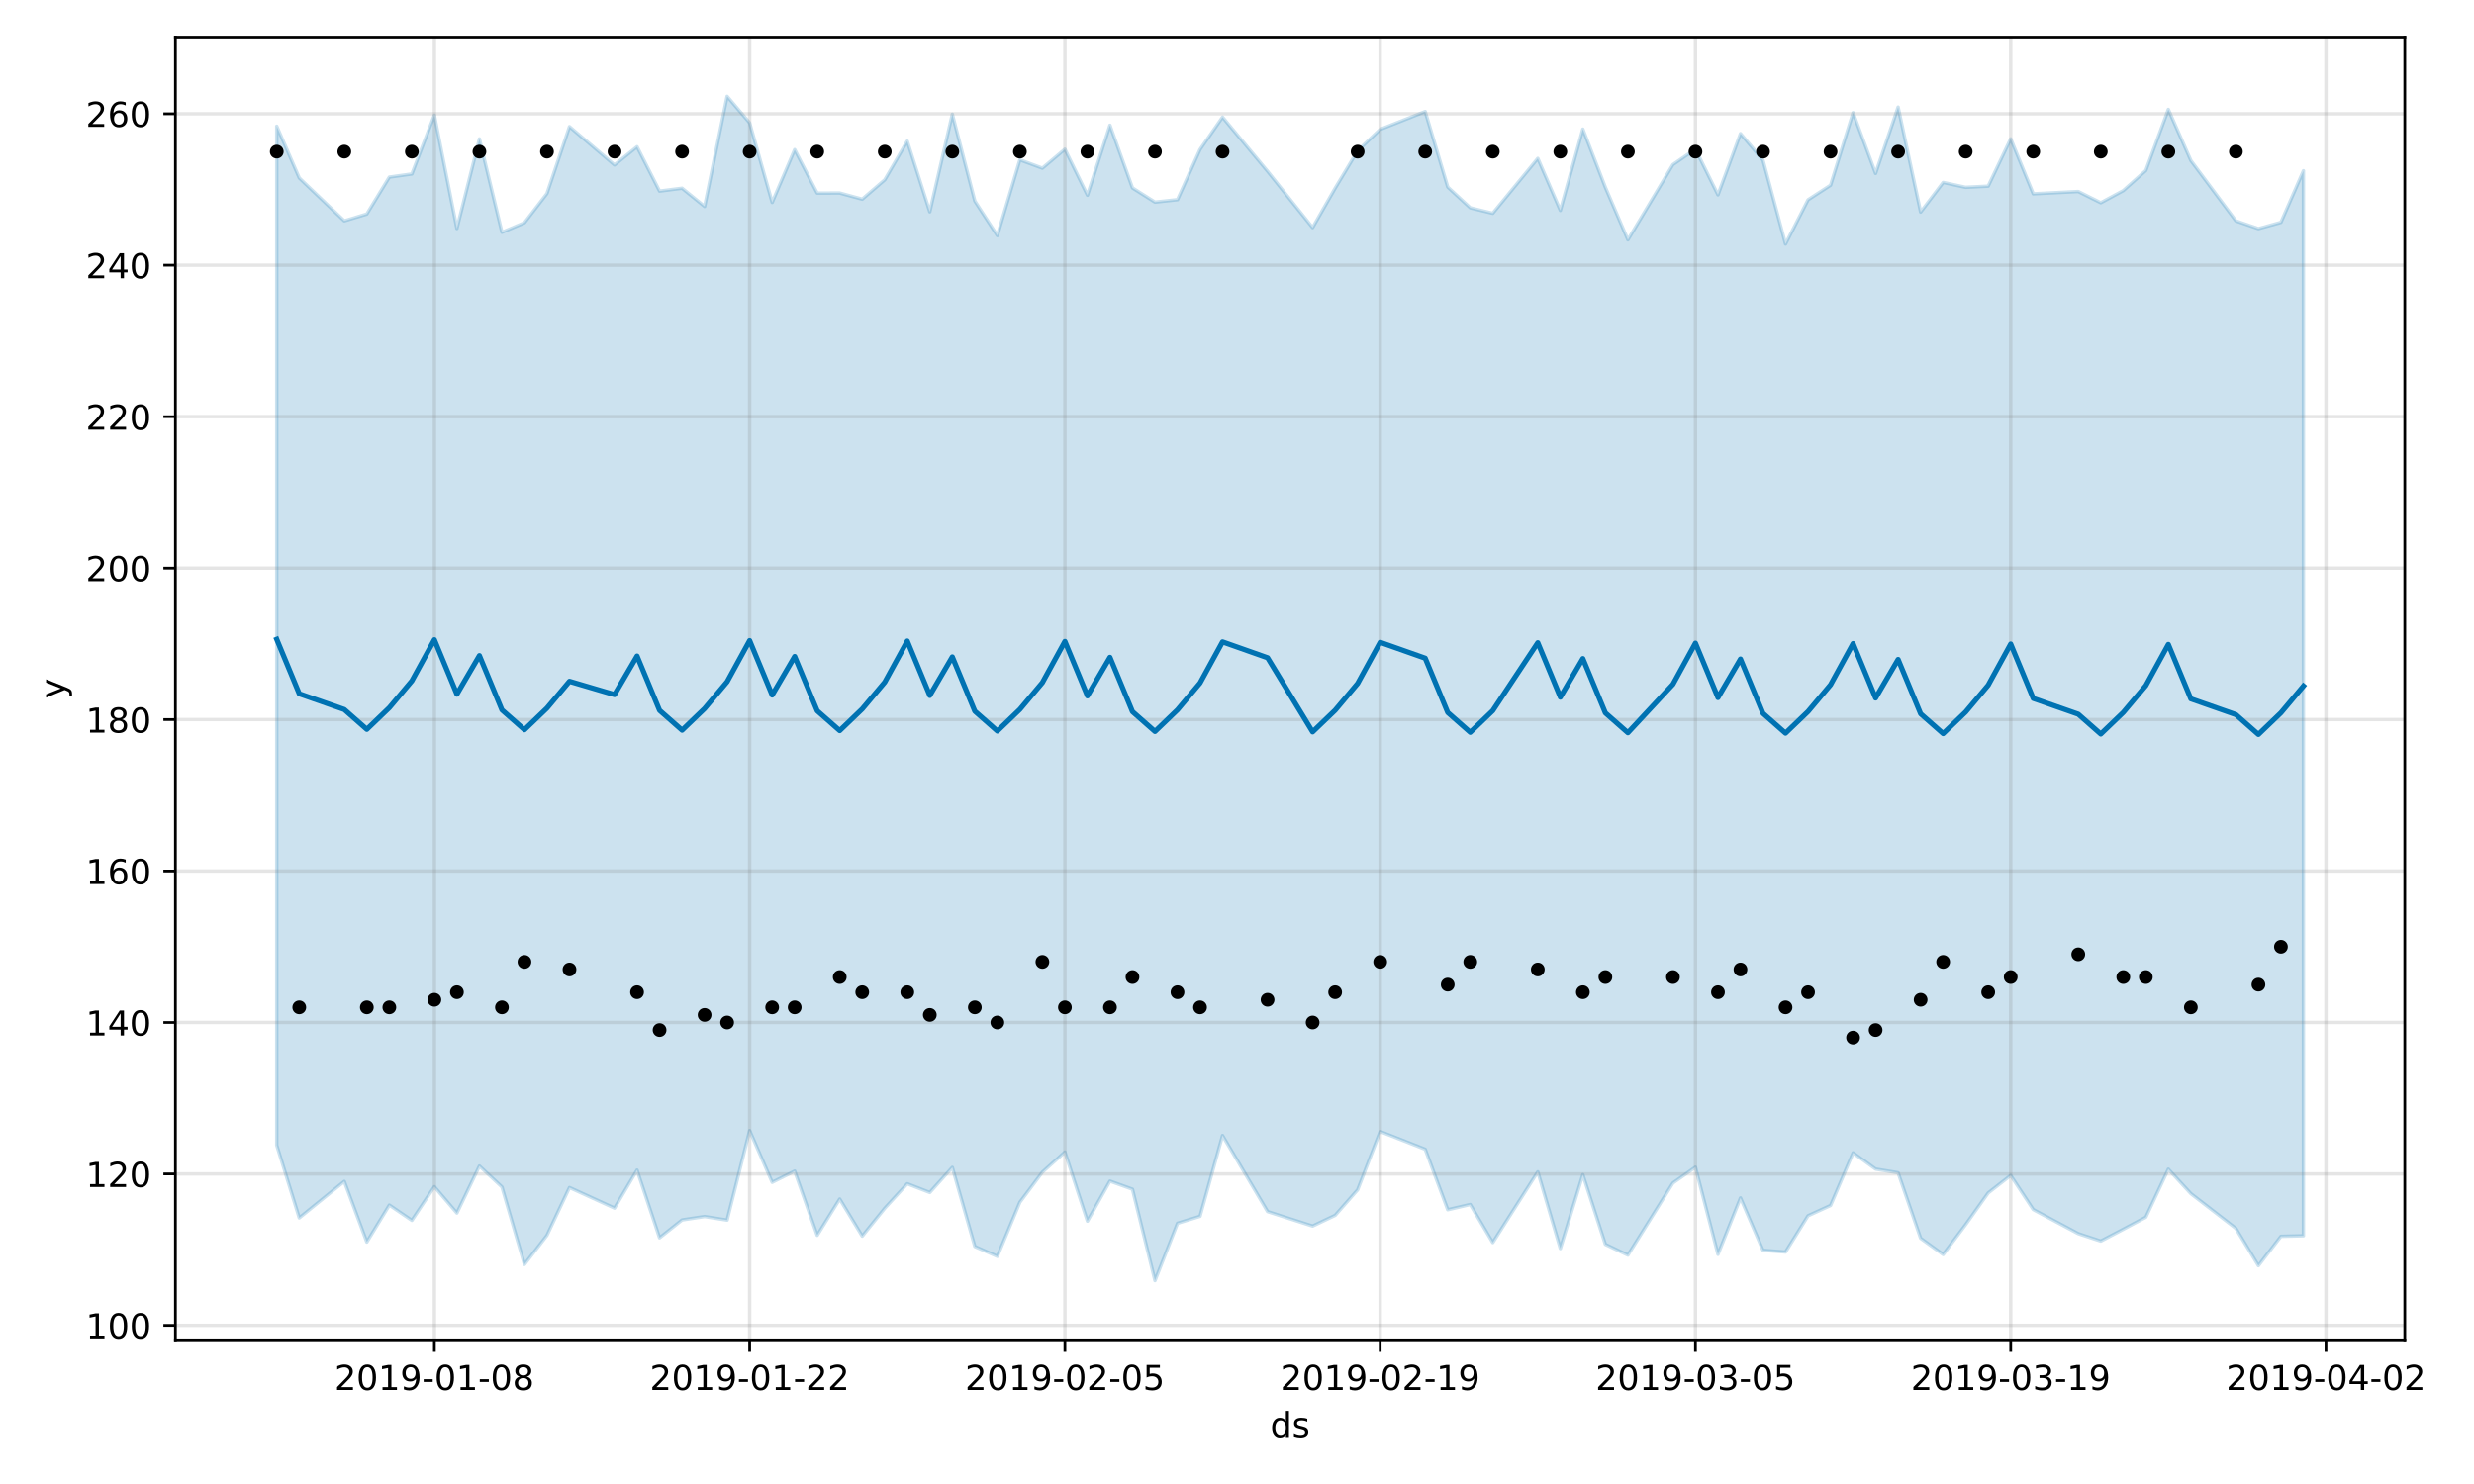<?xml version="1.0" encoding="utf-8" standalone="no"?>
<!DOCTYPE svg PUBLIC "-//W3C//DTD SVG 1.1//EN"
  "http://www.w3.org/Graphics/SVG/1.1/DTD/svg11.dtd">
<!-- Created with matplotlib (https://matplotlib.org/) -->
<svg height="432pt" version="1.1" viewBox="0 0 720 432" width="720pt" xmlns="http://www.w3.org/2000/svg" xmlns:xlink="http://www.w3.org/1999/xlink">
 <defs>
  <style type="text/css">
*{stroke-linecap:butt;stroke-linejoin:round;}
  </style>
 </defs>
 <g id="figure_1">
  <g id="patch_1">
   <path d="M 0 432 
L 720 432 
L 720 0 
L 0 0 
z
" style="fill:#ffffff;"/>
  </g>
  <g id="axes_1">
   <g id="patch_2">
    <path d="M 51.05 390.04 
L 699.857 390.04 
L 699.857 10.8 
L 51.05 10.8 
z
" style="fill:#ffffff;"/>
   </g>
   <g id="PolyCollection_1">
    <defs>
     <path d="M 80.541 -395.254 
L 80.541 -98.625 
L 87.095 -77.453 
L 100.202 -88.091 
L 106.756 -70.437 
L 113.309 -81.192 
L 119.863 -76.727 
L 126.417 -86.559 
L 132.97 -78.876 
L 139.524 -92.561 
L 146.077 -86.462 
L 152.631 -63.908 
L 159.185 -72.388 
L 165.738 -86.305 
L 178.845 -80.304 
L 185.399 -91.38 
L 191.953 -71.662 
L 198.506 -76.863 
L 205.06 -77.852 
L 211.613 -76.81 
L 218.167 -102.896 
L 224.721 -87.82 
L 231.274 -91.087 
L 237.828 -72.392 
L 244.381 -82.967 
L 250.935 -72.148 
L 257.489 -80.264 
L 264.042 -87.407 
L 270.596 -84.861 
L 277.15 -92.163 
L 283.703 -69.137 
L 290.257 -66.26 
L 296.81 -82.014 
L 303.364 -90.769 
L 309.918 -96.648 
L 316.471 -76.51 
L 323.025 -88.175 
L 329.578 -85.814 
L 336.132 -59.198 
L 342.686 -75.899 
L 349.239 -77.916 
L 355.793 -101.452 
L 368.9 -79.292 
L 382.007 -75.087 
L 388.561 -78.195 
L 395.114 -85.651 
L 401.668 -102.621 
L 414.775 -97.454 
L 421.329 -79.834 
L 427.883 -81.355 
L 434.436 -70.284 
L 447.543 -90.881 
L 454.097 -68.536 
L 460.651 -90.046 
L 467.204 -69.764 
L 473.758 -66.629 
L 486.865 -87.611 
L 493.419 -92.232 
L 499.972 -66.85 
L 506.526 -83.282 
L 513.079 -68.028 
L 519.633 -67.532 
L 526.187 -78.084 
L 532.74 -81.078 
L 539.294 -96.411 
L 545.847 -91.667 
L 552.401 -90.596 
L 558.955 -71.533 
L 565.508 -66.8 
L 572.062 -75.512 
L 578.616 -84.727 
L 585.169 -89.835 
L 591.723 -79.885 
L 604.83 -72.884 
L 611.384 -70.72 
L 617.937 -74.155 
L 624.491 -77.649 
L 631.044 -91.65 
L 637.598 -84.534 
L 650.705 -74.4 
L 657.259 -63.558 
L 663.812 -72.105 
L 670.366 -72.257 
L 670.366 -382.295 
L 670.366 -382.295 
L 663.812 -367.275 
L 657.259 -365.441 
L 650.705 -367.704 
L 637.598 -385.263 
L 631.044 -400.159 
L 624.491 -382.355 
L 617.937 -376.508 
L 611.384 -372.974 
L 604.83 -376.242 
L 591.723 -375.571 
L 585.169 -391.592 
L 578.616 -377.808 
L 572.062 -377.47 
L 565.508 -378.887 
L 558.955 -370.257 
L 552.401 -400.824 
L 545.847 -381.509 
L 539.294 -399.206 
L 532.74 -378.082 
L 526.187 -373.831 
L 519.633 -360.953 
L 513.079 -385.367 
L 506.526 -393.106 
L 499.972 -375.27 
L 493.419 -388.583 
L 486.865 -384.074 
L 473.758 -362.178 
L 467.204 -377.463 
L 460.651 -394.422 
L 454.097 -370.735 
L 447.543 -385.888 
L 434.436 -369.904 
L 427.883 -371.501 
L 421.329 -377.545 
L 414.775 -399.539 
L 401.668 -394.336 
L 395.114 -388.109 
L 388.561 -377.206 
L 382.007 -365.742 
L 368.9 -382.131 
L 355.793 -397.901 
L 349.239 -388.457 
L 342.686 -373.87 
L 336.132 -373.154 
L 329.578 -377.293 
L 323.025 -395.541 
L 316.471 -375.158 
L 309.918 -388.562 
L 303.364 -383.042 
L 296.81 -385.464 
L 290.257 -363.41 
L 283.703 -373.472 
L 277.15 -398.751 
L 270.596 -370.331 
L 264.042 -390.91 
L 257.489 -379.657 
L 250.935 -374.016 
L 244.381 -375.799 
L 237.828 -375.782 
L 231.274 -388.442 
L 224.721 -373.059 
L 218.167 -396.234 
L 211.613 -403.962 
L 205.06 -371.89 
L 198.506 -377.201 
L 191.953 -376.362 
L 185.399 -389.276 
L 178.845 -383.978 
L 165.738 -395.139 
L 159.185 -375.656 
L 152.631 -367.159 
L 146.077 -364.374 
L 139.524 -391.573 
L 132.97 -365.476 
L 126.417 -398.467 
L 119.863 -381.354 
L 113.309 -380.443 
L 106.756 -369.696 
L 100.202 -367.708 
L 87.095 -380.192 
L 80.541 -395.254 
z
" id="mcd4554bcc0" style="stroke:#0072b2;stroke-opacity:0.2;"/>
    </defs>
    <g clip-path="url(#pb0d64247a5)">
     <use style="fill:#0072b2;fill-opacity:0.2;stroke:#0072b2;stroke-opacity:0.2;" x="0" xlink:href="#mcd4554bcc0" y="432"/>
    </g>
   </g>
   <g id="matplotlib.axis_1">
    <g id="xtick_1">
     <g id="line2d_1">
      <path clip-path="url(#pb0d64247a5)" d="M 126.417 390.04 
L 126.417 10.8 
" style="fill:none;stroke:#808080;stroke-linecap:square;stroke-opacity:0.2;"/>
     </g>
     <g id="line2d_2">
      <defs>
       <path d="M 0 0 
L 0 3.5 
" id="m4275abb631" style="stroke:#000000;stroke-width:0.8;"/>
      </defs>
      <g>
       <use style="stroke:#000000;stroke-width:0.8;" x="126.417" xlink:href="#m4275abb631" y="390.04"/>
      </g>
     </g>
     <g id="text_1">
      <!-- 2019-01-08 -->
      <defs>
       <path d="M 19.188 8.297 
L 53.609 8.297 
L 53.609 0 
L 7.328 0 
L 7.328 8.297 
Q 12.938 14.109 22.625 23.891 
Q 32.328 33.688 34.812 36.531 
Q 39.547 41.844 41.422 45.531 
Q 43.312 49.219 43.312 52.781 
Q 43.312 58.594 39.234 62.25 
Q 35.156 65.922 28.609 65.922 
Q 23.969 65.922 18.812 64.312 
Q 13.672 62.703 7.812 59.422 
L 7.812 69.391 
Q 13.766 71.781 18.938 73 
Q 24.125 74.219 28.422 74.219 
Q 39.75 74.219 46.484 68.547 
Q 53.219 62.891 53.219 53.422 
Q 53.219 48.922 51.531 44.891 
Q 49.859 40.875 45.406 35.406 
Q 44.188 33.984 37.641 27.219 
Q 31.109 20.453 19.188 8.297 
z
" id="DejaVuSans-50"/>
       <path d="M 31.781 66.406 
Q 24.172 66.406 20.328 58.906 
Q 16.5 51.422 16.5 36.375 
Q 16.5 21.391 20.328 13.891 
Q 24.172 6.391 31.781 6.391 
Q 39.453 6.391 43.281 13.891 
Q 47.125 21.391 47.125 36.375 
Q 47.125 51.422 43.281 58.906 
Q 39.453 66.406 31.781 66.406 
z
M 31.781 74.219 
Q 44.047 74.219 50.516 64.516 
Q 56.984 54.828 56.984 36.375 
Q 56.984 17.969 50.516 8.266 
Q 44.047 -1.422 31.781 -1.422 
Q 19.531 -1.422 13.062 8.266 
Q 6.594 17.969 6.594 36.375 
Q 6.594 54.828 13.062 64.516 
Q 19.531 74.219 31.781 74.219 
z
" id="DejaVuSans-48"/>
       <path d="M 12.406 8.297 
L 28.516 8.297 
L 28.516 63.922 
L 10.984 60.406 
L 10.984 69.391 
L 28.422 72.906 
L 38.281 72.906 
L 38.281 8.297 
L 54.391 8.297 
L 54.391 0 
L 12.406 0 
z
" id="DejaVuSans-49"/>
       <path d="M 10.984 1.516 
L 10.984 10.5 
Q 14.703 8.734 18.5 7.812 
Q 22.312 6.891 25.984 6.891 
Q 35.75 6.891 40.891 13.453 
Q 46.047 20.016 46.781 33.406 
Q 43.953 29.203 39.594 26.953 
Q 35.25 24.703 29.984 24.703 
Q 19.047 24.703 12.672 31.312 
Q 6.297 37.938 6.297 49.422 
Q 6.297 60.641 12.938 67.422 
Q 19.578 74.219 30.609 74.219 
Q 43.266 74.219 49.922 64.516 
Q 56.594 54.828 56.594 36.375 
Q 56.594 19.141 48.406 8.859 
Q 40.234 -1.422 26.422 -1.422 
Q 22.703 -1.422 18.891 -0.688 
Q 15.094 0.047 10.984 1.516 
z
M 30.609 32.422 
Q 37.25 32.422 41.125 36.953 
Q 45.016 41.5 45.016 49.422 
Q 45.016 57.281 41.125 61.844 
Q 37.25 66.406 30.609 66.406 
Q 23.969 66.406 20.094 61.844 
Q 16.219 57.281 16.219 49.422 
Q 16.219 41.5 20.094 36.953 
Q 23.969 32.422 30.609 32.422 
z
" id="DejaVuSans-57"/>
       <path d="M 4.891 31.391 
L 31.203 31.391 
L 31.203 23.391 
L 4.891 23.391 
z
" id="DejaVuSans-45"/>
       <path d="M 31.781 34.625 
Q 24.75 34.625 20.719 30.859 
Q 16.703 27.094 16.703 20.516 
Q 16.703 13.922 20.719 10.156 
Q 24.75 6.391 31.781 6.391 
Q 38.812 6.391 42.859 10.172 
Q 46.922 13.969 46.922 20.516 
Q 46.922 27.094 42.891 30.859 
Q 38.875 34.625 31.781 34.625 
z
M 21.922 38.812 
Q 15.578 40.375 12.031 44.719 
Q 8.5 49.078 8.5 55.328 
Q 8.5 64.062 14.719 69.141 
Q 20.953 74.219 31.781 74.219 
Q 42.672 74.219 48.875 69.141 
Q 55.078 64.062 55.078 55.328 
Q 55.078 49.078 51.531 44.719 
Q 48 40.375 41.703 38.812 
Q 48.828 37.156 52.797 32.312 
Q 56.781 27.484 56.781 20.516 
Q 56.781 9.906 50.312 4.234 
Q 43.844 -1.422 31.781 -1.422 
Q 19.734 -1.422 13.25 4.234 
Q 6.781 9.906 6.781 20.516 
Q 6.781 27.484 10.781 32.312 
Q 14.797 37.156 21.922 38.812 
z
M 18.312 54.391 
Q 18.312 48.734 21.844 45.562 
Q 25.391 42.391 31.781 42.391 
Q 38.141 42.391 41.719 45.562 
Q 45.312 48.734 45.312 54.391 
Q 45.312 60.062 41.719 63.234 
Q 38.141 66.406 31.781 66.406 
Q 25.391 66.406 21.844 63.234 
Q 18.312 60.062 18.312 54.391 
z
" id="DejaVuSans-56"/>
      </defs>
      <g transform="translate(97.359 404.638)scale(0.1 -0.1)">
       <use xlink:href="#DejaVuSans-50"/>
       <use x="63.623" xlink:href="#DejaVuSans-48"/>
       <use x="127.246" xlink:href="#DejaVuSans-49"/>
       <use x="190.869" xlink:href="#DejaVuSans-57"/>
       <use x="254.492" xlink:href="#DejaVuSans-45"/>
       <use x="290.576" xlink:href="#DejaVuSans-48"/>
       <use x="354.199" xlink:href="#DejaVuSans-49"/>
       <use x="417.822" xlink:href="#DejaVuSans-45"/>
       <use x="453.906" xlink:href="#DejaVuSans-48"/>
       <use x="517.529" xlink:href="#DejaVuSans-56"/>
      </g>
     </g>
    </g>
    <g id="xtick_2">
     <g id="line2d_3">
      <path clip-path="url(#pb0d64247a5)" d="M 218.167 390.04 
L 218.167 10.8 
" style="fill:none;stroke:#808080;stroke-linecap:square;stroke-opacity:0.2;"/>
     </g>
     <g id="line2d_4">
      <g>
       <use style="stroke:#000000;stroke-width:0.8;" x="218.167" xlink:href="#m4275abb631" y="390.04"/>
      </g>
     </g>
     <g id="text_2">
      <!-- 2019-01-22 -->
      <g transform="translate(189.109 404.638)scale(0.1 -0.1)">
       <use xlink:href="#DejaVuSans-50"/>
       <use x="63.623" xlink:href="#DejaVuSans-48"/>
       <use x="127.246" xlink:href="#DejaVuSans-49"/>
       <use x="190.869" xlink:href="#DejaVuSans-57"/>
       <use x="254.492" xlink:href="#DejaVuSans-45"/>
       <use x="290.576" xlink:href="#DejaVuSans-48"/>
       <use x="354.199" xlink:href="#DejaVuSans-49"/>
       <use x="417.822" xlink:href="#DejaVuSans-45"/>
       <use x="453.906" xlink:href="#DejaVuSans-50"/>
       <use x="517.529" xlink:href="#DejaVuSans-50"/>
      </g>
     </g>
    </g>
    <g id="xtick_3">
     <g id="line2d_5">
      <path clip-path="url(#pb0d64247a5)" d="M 309.918 390.04 
L 309.918 10.8 
" style="fill:none;stroke:#808080;stroke-linecap:square;stroke-opacity:0.2;"/>
     </g>
     <g id="line2d_6">
      <g>
       <use style="stroke:#000000;stroke-width:0.8;" x="309.918" xlink:href="#m4275abb631" y="390.04"/>
      </g>
     </g>
     <g id="text_3">
      <!-- 2019-02-05 -->
      <defs>
       <path d="M 10.797 72.906 
L 49.516 72.906 
L 49.516 64.594 
L 19.828 64.594 
L 19.828 46.734 
Q 21.969 47.469 24.109 47.828 
Q 26.266 48.188 28.422 48.188 
Q 40.625 48.188 47.75 41.5 
Q 54.891 34.812 54.891 23.391 
Q 54.891 11.625 47.562 5.094 
Q 40.234 -1.422 26.906 -1.422 
Q 22.312 -1.422 17.547 -0.641 
Q 12.797 0.141 7.719 1.703 
L 7.719 11.625 
Q 12.109 9.234 16.797 8.062 
Q 21.484 6.891 26.703 6.891 
Q 35.156 6.891 40.078 11.328 
Q 45.016 15.766 45.016 23.391 
Q 45.016 31 40.078 35.438 
Q 35.156 39.891 26.703 39.891 
Q 22.75 39.891 18.812 39.016 
Q 14.891 38.141 10.797 36.281 
z
" id="DejaVuSans-53"/>
      </defs>
      <g transform="translate(280.86 404.638)scale(0.1 -0.1)">
       <use xlink:href="#DejaVuSans-50"/>
       <use x="63.623" xlink:href="#DejaVuSans-48"/>
       <use x="127.246" xlink:href="#DejaVuSans-49"/>
       <use x="190.869" xlink:href="#DejaVuSans-57"/>
       <use x="254.492" xlink:href="#DejaVuSans-45"/>
       <use x="290.576" xlink:href="#DejaVuSans-48"/>
       <use x="354.199" xlink:href="#DejaVuSans-50"/>
       <use x="417.822" xlink:href="#DejaVuSans-45"/>
       <use x="453.906" xlink:href="#DejaVuSans-48"/>
       <use x="517.529" xlink:href="#DejaVuSans-53"/>
      </g>
     </g>
    </g>
    <g id="xtick_4">
     <g id="line2d_7">
      <path clip-path="url(#pb0d64247a5)" d="M 401.668 390.04 
L 401.668 10.8 
" style="fill:none;stroke:#808080;stroke-linecap:square;stroke-opacity:0.2;"/>
     </g>
     <g id="line2d_8">
      <g>
       <use style="stroke:#000000;stroke-width:0.8;" x="401.668" xlink:href="#m4275abb631" y="390.04"/>
      </g>
     </g>
     <g id="text_4">
      <!-- 2019-02-19 -->
      <g transform="translate(372.61 404.638)scale(0.1 -0.1)">
       <use xlink:href="#DejaVuSans-50"/>
       <use x="63.623" xlink:href="#DejaVuSans-48"/>
       <use x="127.246" xlink:href="#DejaVuSans-49"/>
       <use x="190.869" xlink:href="#DejaVuSans-57"/>
       <use x="254.492" xlink:href="#DejaVuSans-45"/>
       <use x="290.576" xlink:href="#DejaVuSans-48"/>
       <use x="354.199" xlink:href="#DejaVuSans-50"/>
       <use x="417.822" xlink:href="#DejaVuSans-45"/>
       <use x="453.906" xlink:href="#DejaVuSans-49"/>
       <use x="517.529" xlink:href="#DejaVuSans-57"/>
      </g>
     </g>
    </g>
    <g id="xtick_5">
     <g id="line2d_9">
      <path clip-path="url(#pb0d64247a5)" d="M 493.419 390.04 
L 493.419 10.8 
" style="fill:none;stroke:#808080;stroke-linecap:square;stroke-opacity:0.2;"/>
     </g>
     <g id="line2d_10">
      <g>
       <use style="stroke:#000000;stroke-width:0.8;" x="493.419" xlink:href="#m4275abb631" y="390.04"/>
      </g>
     </g>
     <g id="text_5">
      <!-- 2019-03-05 -->
      <defs>
       <path d="M 40.578 39.312 
Q 47.656 37.797 51.625 33 
Q 55.609 28.219 55.609 21.188 
Q 55.609 10.406 48.188 4.484 
Q 40.766 -1.422 27.094 -1.422 
Q 22.516 -1.422 17.656 -0.516 
Q 12.797 0.391 7.625 2.203 
L 7.625 11.719 
Q 11.719 9.328 16.594 8.109 
Q 21.484 6.891 26.812 6.891 
Q 36.078 6.891 40.938 10.547 
Q 45.797 14.203 45.797 21.188 
Q 45.797 27.641 41.281 31.266 
Q 36.766 34.906 28.719 34.906 
L 20.219 34.906 
L 20.219 43.016 
L 29.109 43.016 
Q 36.375 43.016 40.234 45.922 
Q 44.094 48.828 44.094 54.297 
Q 44.094 59.906 40.109 62.906 
Q 36.141 65.922 28.719 65.922 
Q 24.656 65.922 20.016 65.031 
Q 15.375 64.156 9.812 62.312 
L 9.812 71.094 
Q 15.438 72.656 20.344 73.438 
Q 25.25 74.219 29.594 74.219 
Q 40.828 74.219 47.359 69.109 
Q 53.906 64.016 53.906 55.328 
Q 53.906 49.266 50.438 45.094 
Q 46.969 40.922 40.578 39.312 
z
" id="DejaVuSans-51"/>
      </defs>
      <g transform="translate(464.361 404.638)scale(0.1 -0.1)">
       <use xlink:href="#DejaVuSans-50"/>
       <use x="63.623" xlink:href="#DejaVuSans-48"/>
       <use x="127.246" xlink:href="#DejaVuSans-49"/>
       <use x="190.869" xlink:href="#DejaVuSans-57"/>
       <use x="254.492" xlink:href="#DejaVuSans-45"/>
       <use x="290.576" xlink:href="#DejaVuSans-48"/>
       <use x="354.199" xlink:href="#DejaVuSans-51"/>
       <use x="417.822" xlink:href="#DejaVuSans-45"/>
       <use x="453.906" xlink:href="#DejaVuSans-48"/>
       <use x="517.529" xlink:href="#DejaVuSans-53"/>
      </g>
     </g>
    </g>
    <g id="xtick_6">
     <g id="line2d_11">
      <path clip-path="url(#pb0d64247a5)" d="M 585.169 390.04 
L 585.169 10.8 
" style="fill:none;stroke:#808080;stroke-linecap:square;stroke-opacity:0.2;"/>
     </g>
     <g id="line2d_12">
      <g>
       <use style="stroke:#000000;stroke-width:0.8;" x="585.169" xlink:href="#m4275abb631" y="390.04"/>
      </g>
     </g>
     <g id="text_6">
      <!-- 2019-03-19 -->
      <g transform="translate(556.111 404.638)scale(0.1 -0.1)">
       <use xlink:href="#DejaVuSans-50"/>
       <use x="63.623" xlink:href="#DejaVuSans-48"/>
       <use x="127.246" xlink:href="#DejaVuSans-49"/>
       <use x="190.869" xlink:href="#DejaVuSans-57"/>
       <use x="254.492" xlink:href="#DejaVuSans-45"/>
       <use x="290.576" xlink:href="#DejaVuSans-48"/>
       <use x="354.199" xlink:href="#DejaVuSans-51"/>
       <use x="417.822" xlink:href="#DejaVuSans-45"/>
       <use x="453.906" xlink:href="#DejaVuSans-49"/>
       <use x="517.529" xlink:href="#DejaVuSans-57"/>
      </g>
     </g>
    </g>
    <g id="xtick_7">
     <g id="line2d_13">
      <path clip-path="url(#pb0d64247a5)" d="M 676.92 390.04 
L 676.92 10.8 
" style="fill:none;stroke:#808080;stroke-linecap:square;stroke-opacity:0.2;"/>
     </g>
     <g id="line2d_14">
      <g>
       <use style="stroke:#000000;stroke-width:0.8;" x="676.92" xlink:href="#m4275abb631" y="390.04"/>
      </g>
     </g>
     <g id="text_7">
      <!-- 2019-04-02 -->
      <defs>
       <path d="M 37.797 64.312 
L 12.891 25.391 
L 37.797 25.391 
z
M 35.203 72.906 
L 47.609 72.906 
L 47.609 25.391 
L 58.016 25.391 
L 58.016 17.188 
L 47.609 17.188 
L 47.609 0 
L 37.797 0 
L 37.797 17.188 
L 4.891 17.188 
L 4.891 26.703 
z
" id="DejaVuSans-52"/>
      </defs>
      <g transform="translate(647.862 404.638)scale(0.1 -0.1)">
       <use xlink:href="#DejaVuSans-50"/>
       <use x="63.623" xlink:href="#DejaVuSans-48"/>
       <use x="127.246" xlink:href="#DejaVuSans-49"/>
       <use x="190.869" xlink:href="#DejaVuSans-57"/>
       <use x="254.492" xlink:href="#DejaVuSans-45"/>
       <use x="290.576" xlink:href="#DejaVuSans-48"/>
       <use x="354.199" xlink:href="#DejaVuSans-52"/>
       <use x="417.822" xlink:href="#DejaVuSans-45"/>
       <use x="453.906" xlink:href="#DejaVuSans-48"/>
       <use x="517.529" xlink:href="#DejaVuSans-50"/>
      </g>
     </g>
    </g>
    <g id="text_8">
     <!-- ds -->
     <defs>
      <path d="M 45.406 46.391 
L 45.406 75.984 
L 54.391 75.984 
L 54.391 0 
L 45.406 0 
L 45.406 8.203 
Q 42.578 3.328 38.25 0.953 
Q 33.938 -1.422 27.875 -1.422 
Q 17.969 -1.422 11.734 6.484 
Q 5.516 14.406 5.516 27.297 
Q 5.516 40.188 11.734 48.094 
Q 17.969 56 27.875 56 
Q 33.938 56 38.25 53.625 
Q 42.578 51.266 45.406 46.391 
z
M 14.797 27.297 
Q 14.797 17.391 18.875 11.75 
Q 22.953 6.109 30.078 6.109 
Q 37.203 6.109 41.297 11.75 
Q 45.406 17.391 45.406 27.297 
Q 45.406 37.203 41.297 42.844 
Q 37.203 48.484 30.078 48.484 
Q 22.953 48.484 18.875 42.844 
Q 14.797 37.203 14.797 27.297 
z
" id="DejaVuSans-100"/>
      <path d="M 44.281 53.078 
L 44.281 44.578 
Q 40.484 46.531 36.375 47.5 
Q 32.281 48.484 27.875 48.484 
Q 21.188 48.484 17.844 46.438 
Q 14.5 44.391 14.5 40.281 
Q 14.5 37.156 16.891 35.375 
Q 19.281 33.594 26.516 31.984 
L 29.594 31.297 
Q 39.156 29.25 43.188 25.516 
Q 47.219 21.781 47.219 15.094 
Q 47.219 7.469 41.188 3.016 
Q 35.156 -1.422 24.609 -1.422 
Q 20.219 -1.422 15.453 -0.562 
Q 10.688 0.297 5.422 2 
L 5.422 11.281 
Q 10.406 8.688 15.234 7.391 
Q 20.062 6.109 24.812 6.109 
Q 31.156 6.109 34.562 8.281 
Q 37.984 10.453 37.984 14.406 
Q 37.984 18.062 35.516 20.016 
Q 33.062 21.969 24.703 23.781 
L 21.578 24.516 
Q 13.234 26.266 9.516 29.906 
Q 5.812 33.547 5.812 39.891 
Q 5.812 47.609 11.281 51.797 
Q 16.75 56 26.812 56 
Q 31.781 56 36.172 55.266 
Q 40.578 54.547 44.281 53.078 
z
" id="DejaVuSans-115"/>
     </defs>
     <g transform="translate(369.675 418.317)scale(0.1 -0.1)">
      <use xlink:href="#DejaVuSans-100"/>
      <use x="63.477" xlink:href="#DejaVuSans-115"/>
     </g>
    </g>
   </g>
   <g id="matplotlib.axis_2">
    <g id="ytick_1">
     <g id="line2d_15">
      <path clip-path="url(#pb0d64247a5)" d="M 51.05 385.823 
L 699.857 385.823 
" style="fill:none;stroke:#808080;stroke-linecap:square;stroke-opacity:0.2;"/>
     </g>
     <g id="line2d_16">
      <defs>
       <path d="M 0 0 
L -3.5 0 
" id="ma75f94b1bc" style="stroke:#000000;stroke-width:0.8;"/>
      </defs>
      <g>
       <use style="stroke:#000000;stroke-width:0.8;" x="51.05" xlink:href="#ma75f94b1bc" y="385.823"/>
      </g>
     </g>
     <g id="text_9">
      <!-- 100 -->
      <g transform="translate(24.962 389.623)scale(0.1 -0.1)">
       <use xlink:href="#DejaVuSans-49"/>
       <use x="63.623" xlink:href="#DejaVuSans-48"/>
       <use x="127.246" xlink:href="#DejaVuSans-48"/>
      </g>
     </g>
    </g>
    <g id="ytick_2">
     <g id="line2d_17">
      <path clip-path="url(#pb0d64247a5)" d="M 51.05 341.735 
L 699.857 341.735 
" style="fill:none;stroke:#808080;stroke-linecap:square;stroke-opacity:0.2;"/>
     </g>
     <g id="line2d_18">
      <g>
       <use style="stroke:#000000;stroke-width:0.8;" x="51.05" xlink:href="#ma75f94b1bc" y="341.735"/>
      </g>
     </g>
     <g id="text_10">
      <!-- 120 -->
      <g transform="translate(24.962 345.535)scale(0.1 -0.1)">
       <use xlink:href="#DejaVuSans-49"/>
       <use x="63.623" xlink:href="#DejaVuSans-50"/>
       <use x="127.246" xlink:href="#DejaVuSans-48"/>
      </g>
     </g>
    </g>
    <g id="ytick_3">
     <g id="line2d_19">
      <path clip-path="url(#pb0d64247a5)" d="M 51.05 297.647 
L 699.857 297.647 
" style="fill:none;stroke:#808080;stroke-linecap:square;stroke-opacity:0.2;"/>
     </g>
     <g id="line2d_20">
      <g>
       <use style="stroke:#000000;stroke-width:0.8;" x="51.05" xlink:href="#ma75f94b1bc" y="297.647"/>
      </g>
     </g>
     <g id="text_11">
      <!-- 140 -->
      <g transform="translate(24.962 301.446)scale(0.1 -0.1)">
       <use xlink:href="#DejaVuSans-49"/>
       <use x="63.623" xlink:href="#DejaVuSans-52"/>
       <use x="127.246" xlink:href="#DejaVuSans-48"/>
      </g>
     </g>
    </g>
    <g id="ytick_4">
     <g id="line2d_21">
      <path clip-path="url(#pb0d64247a5)" d="M 51.05 253.559 
L 699.857 253.559 
" style="fill:none;stroke:#808080;stroke-linecap:square;stroke-opacity:0.2;"/>
     </g>
     <g id="line2d_22">
      <g>
       <use style="stroke:#000000;stroke-width:0.8;" x="51.05" xlink:href="#ma75f94b1bc" y="253.559"/>
      </g>
     </g>
     <g id="text_12">
      <!-- 160 -->
      <defs>
       <path d="M 33.016 40.375 
Q 26.375 40.375 22.484 35.828 
Q 18.609 31.297 18.609 23.391 
Q 18.609 15.531 22.484 10.953 
Q 26.375 6.391 33.016 6.391 
Q 39.656 6.391 43.531 10.953 
Q 47.406 15.531 47.406 23.391 
Q 47.406 31.297 43.531 35.828 
Q 39.656 40.375 33.016 40.375 
z
M 52.594 71.297 
L 52.594 62.312 
Q 48.875 64.062 45.094 64.984 
Q 41.312 65.922 37.594 65.922 
Q 27.828 65.922 22.672 59.328 
Q 17.531 52.734 16.797 39.406 
Q 19.672 43.656 24.016 45.922 
Q 28.375 48.188 33.594 48.188 
Q 44.578 48.188 50.953 41.516 
Q 57.328 34.859 57.328 23.391 
Q 57.328 12.156 50.688 5.359 
Q 44.047 -1.422 33.016 -1.422 
Q 20.359 -1.422 13.672 8.266 
Q 6.984 17.969 6.984 36.375 
Q 6.984 53.656 15.188 63.938 
Q 23.391 74.219 37.203 74.219 
Q 40.922 74.219 44.703 73.484 
Q 48.484 72.75 52.594 71.297 
z
" id="DejaVuSans-54"/>
      </defs>
      <g transform="translate(24.962 257.358)scale(0.1 -0.1)">
       <use xlink:href="#DejaVuSans-49"/>
       <use x="63.623" xlink:href="#DejaVuSans-54"/>
       <use x="127.246" xlink:href="#DejaVuSans-48"/>
      </g>
     </g>
    </g>
    <g id="ytick_5">
     <g id="line2d_23">
      <path clip-path="url(#pb0d64247a5)" d="M 51.05 209.471 
L 699.857 209.471 
" style="fill:none;stroke:#808080;stroke-linecap:square;stroke-opacity:0.2;"/>
     </g>
     <g id="line2d_24">
      <g>
       <use style="stroke:#000000;stroke-width:0.8;" x="51.05" xlink:href="#ma75f94b1bc" y="209.471"/>
      </g>
     </g>
     <g id="text_13">
      <!-- 180 -->
      <g transform="translate(24.962 213.27)scale(0.1 -0.1)">
       <use xlink:href="#DejaVuSans-49"/>
       <use x="63.623" xlink:href="#DejaVuSans-56"/>
       <use x="127.246" xlink:href="#DejaVuSans-48"/>
      </g>
     </g>
    </g>
    <g id="ytick_6">
     <g id="line2d_25">
      <path clip-path="url(#pb0d64247a5)" d="M 51.05 165.383 
L 699.857 165.383 
" style="fill:none;stroke:#808080;stroke-linecap:square;stroke-opacity:0.2;"/>
     </g>
     <g id="line2d_26">
      <g>
       <use style="stroke:#000000;stroke-width:0.8;" x="51.05" xlink:href="#ma75f94b1bc" y="165.383"/>
      </g>
     </g>
     <g id="text_14">
      <!-- 200 -->
      <g transform="translate(24.962 169.182)scale(0.1 -0.1)">
       <use xlink:href="#DejaVuSans-50"/>
       <use x="63.623" xlink:href="#DejaVuSans-48"/>
       <use x="127.246" xlink:href="#DejaVuSans-48"/>
      </g>
     </g>
    </g>
    <g id="ytick_7">
     <g id="line2d_27">
      <path clip-path="url(#pb0d64247a5)" d="M 51.05 121.295 
L 699.857 121.295 
" style="fill:none;stroke:#808080;stroke-linecap:square;stroke-opacity:0.2;"/>
     </g>
     <g id="line2d_28">
      <g>
       <use style="stroke:#000000;stroke-width:0.8;" x="51.05" xlink:href="#ma75f94b1bc" y="121.295"/>
      </g>
     </g>
     <g id="text_15">
      <!-- 220 -->
      <g transform="translate(24.962 125.094)scale(0.1 -0.1)">
       <use xlink:href="#DejaVuSans-50"/>
       <use x="63.623" xlink:href="#DejaVuSans-50"/>
       <use x="127.246" xlink:href="#DejaVuSans-48"/>
      </g>
     </g>
    </g>
    <g id="ytick_8">
     <g id="line2d_29">
      <path clip-path="url(#pb0d64247a5)" d="M 51.05 77.207 
L 699.857 77.207 
" style="fill:none;stroke:#808080;stroke-linecap:square;stroke-opacity:0.2;"/>
     </g>
     <g id="line2d_30">
      <g>
       <use style="stroke:#000000;stroke-width:0.8;" x="51.05" xlink:href="#ma75f94b1bc" y="77.207"/>
      </g>
     </g>
     <g id="text_16">
      <!-- 240 -->
      <g transform="translate(24.962 81.006)scale(0.1 -0.1)">
       <use xlink:href="#DejaVuSans-50"/>
       <use x="63.623" xlink:href="#DejaVuSans-52"/>
       <use x="127.246" xlink:href="#DejaVuSans-48"/>
      </g>
     </g>
    </g>
    <g id="ytick_9">
     <g id="line2d_31">
      <path clip-path="url(#pb0d64247a5)" d="M 51.05 33.119 
L 699.857 33.119 
" style="fill:none;stroke:#808080;stroke-linecap:square;stroke-opacity:0.2;"/>
     </g>
     <g id="line2d_32">
      <g>
       <use style="stroke:#000000;stroke-width:0.8;" x="51.05" xlink:href="#ma75f94b1bc" y="33.119"/>
      </g>
     </g>
     <g id="text_17">
      <!-- 260 -->
      <g transform="translate(24.962 36.918)scale(0.1 -0.1)">
       <use xlink:href="#DejaVuSans-50"/>
       <use x="63.623" xlink:href="#DejaVuSans-54"/>
       <use x="127.246" xlink:href="#DejaVuSans-48"/>
      </g>
     </g>
    </g>
    <g id="text_18">
     <!-- y -->
     <defs>
      <path d="M 32.172 -5.078 
Q 28.375 -14.844 24.75 -17.812 
Q 21.141 -20.797 15.094 -20.797 
L 7.906 -20.797 
L 7.906 -13.281 
L 13.188 -13.281 
Q 16.891 -13.281 18.938 -11.516 
Q 21 -9.766 23.484 -3.219 
L 25.094 0.875 
L 2.984 54.688 
L 12.5 54.688 
L 29.594 11.922 
L 46.688 54.688 
L 56.203 54.688 
z
" id="DejaVuSans-121"/>
     </defs>
     <g transform="translate(18.883 203.379)rotate(-90)scale(0.1 -0.1)">
      <use xlink:href="#DejaVuSans-121"/>
     </g>
    </g>
   </g>
   <g id="line2d_33">
    <defs>
     <path d="M 0 1.5 
C 0.398 1.5 0.779 1.342 1.061 1.061 
C 1.342 0.779 1.5 0.398 1.5 0 
C 1.5 -0.398 1.342 -0.779 1.061 -1.061 
C 0.779 -1.342 0.398 -1.5 0 -1.5 
C -0.398 -1.5 -0.779 -1.342 -1.061 -1.061 
C -1.342 -0.779 -1.5 -0.398 -1.5 0 
C -1.5 0.398 -1.342 0.779 -1.061 1.061 
C -0.779 1.342 -0.398 1.5 0 1.5 
z
" id="m525b902033" style="stroke:#000000;"/>
    </defs>
    <g clip-path="url(#pb0d64247a5)">
     <use style="stroke:#000000;" x="80.541" xlink:href="#m525b902033" y="44.141"/>
     <use style="stroke:#000000;" x="87.095" xlink:href="#m525b902033" y="293.238"/>
     <use style="stroke:#000000;" x="100.202" xlink:href="#m525b902033" y="44.141"/>
     <use style="stroke:#000000;" x="106.756" xlink:href="#m525b902033" y="293.238"/>
     <use style="stroke:#000000;" x="113.309" xlink:href="#m525b902033" y="293.238"/>
     <use style="stroke:#000000;" x="119.863" xlink:href="#m525b902033" y="44.141"/>
     <use style="stroke:#000000;" x="126.417" xlink:href="#m525b902033" y="291.034"/>
     <use style="stroke:#000000;" x="132.97" xlink:href="#m525b902033" y="288.83"/>
     <use style="stroke:#000000;" x="139.524" xlink:href="#m525b902033" y="44.141"/>
     <use style="stroke:#000000;" x="146.077" xlink:href="#m525b902033" y="293.238"/>
     <use style="stroke:#000000;" x="152.631" xlink:href="#m525b902033" y="280.012"/>
     <use style="stroke:#000000;" x="159.185" xlink:href="#m525b902033" y="44.141"/>
     <use style="stroke:#000000;" x="165.738" xlink:href="#m525b902033" y="282.216"/>
     <use style="stroke:#000000;" x="178.845" xlink:href="#m525b902033" y="44.141"/>
     <use style="stroke:#000000;" x="185.399" xlink:href="#m525b902033" y="288.83"/>
     <use style="stroke:#000000;" x="191.953" xlink:href="#m525b902033" y="299.852"/>
     <use style="stroke:#000000;" x="198.506" xlink:href="#m525b902033" y="44.141"/>
     <use style="stroke:#000000;" x="205.06" xlink:href="#m525b902033" y="295.443"/>
     <use style="stroke:#000000;" x="211.613" xlink:href="#m525b902033" y="297.647"/>
     <use style="stroke:#000000;" x="218.167" xlink:href="#m525b902033" y="44.141"/>
     <use style="stroke:#000000;" x="224.721" xlink:href="#m525b902033" y="293.238"/>
     <use style="stroke:#000000;" x="231.274" xlink:href="#m525b902033" y="293.238"/>
     <use style="stroke:#000000;" x="237.828" xlink:href="#m525b902033" y="44.141"/>
     <use style="stroke:#000000;" x="244.381" xlink:href="#m525b902033" y="284.421"/>
     <use style="stroke:#000000;" x="250.935" xlink:href="#m525b902033" y="288.83"/>
     <use style="stroke:#000000;" x="257.489" xlink:href="#m525b902033" y="44.141"/>
     <use style="stroke:#000000;" x="264.042" xlink:href="#m525b902033" y="288.83"/>
     <use style="stroke:#000000;" x="270.596" xlink:href="#m525b902033" y="295.443"/>
     <use style="stroke:#000000;" x="277.15" xlink:href="#m525b902033" y="44.141"/>
     <use style="stroke:#000000;" x="283.703" xlink:href="#m525b902033" y="293.238"/>
     <use style="stroke:#000000;" x="290.257" xlink:href="#m525b902033" y="297.647"/>
     <use style="stroke:#000000;" x="296.81" xlink:href="#m525b902033" y="44.141"/>
     <use style="stroke:#000000;" x="303.364" xlink:href="#m525b902033" y="280.012"/>
     <use style="stroke:#000000;" x="309.918" xlink:href="#m525b902033" y="293.238"/>
     <use style="stroke:#000000;" x="316.471" xlink:href="#m525b902033" y="44.141"/>
     <use style="stroke:#000000;" x="323.025" xlink:href="#m525b902033" y="293.238"/>
     <use style="stroke:#000000;" x="329.578" xlink:href="#m525b902033" y="284.421"/>
     <use style="stroke:#000000;" x="336.132" xlink:href="#m525b902033" y="44.141"/>
     <use style="stroke:#000000;" x="342.686" xlink:href="#m525b902033" y="288.83"/>
     <use style="stroke:#000000;" x="349.239" xlink:href="#m525b902033" y="293.238"/>
     <use style="stroke:#000000;" x="355.793" xlink:href="#m525b902033" y="44.141"/>
     <use style="stroke:#000000;" x="368.9" xlink:href="#m525b902033" y="291.034"/>
     <use style="stroke:#000000;" x="382.007" xlink:href="#m525b902033" y="297.647"/>
     <use style="stroke:#000000;" x="388.561" xlink:href="#m525b902033" y="288.83"/>
     <use style="stroke:#000000;" x="395.114" xlink:href="#m525b902033" y="44.141"/>
     <use style="stroke:#000000;" x="401.668" xlink:href="#m525b902033" y="280.012"/>
     <use style="stroke:#000000;" x="414.775" xlink:href="#m525b902033" y="44.141"/>
     <use style="stroke:#000000;" x="421.329" xlink:href="#m525b902033" y="286.625"/>
     <use style="stroke:#000000;" x="427.883" xlink:href="#m525b902033" y="280.012"/>
     <use style="stroke:#000000;" x="434.436" xlink:href="#m525b902033" y="44.141"/>
     <use style="stroke:#000000;" x="447.543" xlink:href="#m525b902033" y="282.216"/>
     <use style="stroke:#000000;" x="454.097" xlink:href="#m525b902033" y="44.141"/>
     <use style="stroke:#000000;" x="460.651" xlink:href="#m525b902033" y="288.83"/>
     <use style="stroke:#000000;" x="467.204" xlink:href="#m525b902033" y="284.421"/>
     <use style="stroke:#000000;" x="473.758" xlink:href="#m525b902033" y="44.141"/>
     <use style="stroke:#000000;" x="486.865" xlink:href="#m525b902033" y="284.421"/>
     <use style="stroke:#000000;" x="493.419" xlink:href="#m525b902033" y="44.141"/>
     <use style="stroke:#000000;" x="499.972" xlink:href="#m525b902033" y="288.83"/>
     <use style="stroke:#000000;" x="506.526" xlink:href="#m525b902033" y="282.216"/>
     <use style="stroke:#000000;" x="513.079" xlink:href="#m525b902033" y="44.141"/>
     <use style="stroke:#000000;" x="519.633" xlink:href="#m525b902033" y="293.238"/>
     <use style="stroke:#000000;" x="526.187" xlink:href="#m525b902033" y="288.83"/>
     <use style="stroke:#000000;" x="532.74" xlink:href="#m525b902033" y="44.141"/>
     <use style="stroke:#000000;" x="539.294" xlink:href="#m525b902033" y="302.056"/>
     <use style="stroke:#000000;" x="545.847" xlink:href="#m525b902033" y="299.852"/>
     <use style="stroke:#000000;" x="552.401" xlink:href="#m525b902033" y="44.141"/>
     <use style="stroke:#000000;" x="558.955" xlink:href="#m525b902033" y="291.034"/>
     <use style="stroke:#000000;" x="565.508" xlink:href="#m525b902033" y="280.012"/>
     <use style="stroke:#000000;" x="572.062" xlink:href="#m525b902033" y="44.141"/>
     <use style="stroke:#000000;" x="578.616" xlink:href="#m525b902033" y="288.83"/>
     <use style="stroke:#000000;" x="585.169" xlink:href="#m525b902033" y="284.421"/>
     <use style="stroke:#000000;" x="591.723" xlink:href="#m525b902033" y="44.141"/>
     <use style="stroke:#000000;" x="604.83" xlink:href="#m525b902033" y="277.808"/>
     <use style="stroke:#000000;" x="611.384" xlink:href="#m525b902033" y="44.141"/>
     <use style="stroke:#000000;" x="617.937" xlink:href="#m525b902033" y="284.421"/>
     <use style="stroke:#000000;" x="624.491" xlink:href="#m525b902033" y="284.421"/>
     <use style="stroke:#000000;" x="631.044" xlink:href="#m525b902033" y="44.141"/>
     <use style="stroke:#000000;" x="637.598" xlink:href="#m525b902033" y="293.238"/>
     <use style="stroke:#000000;" x="650.705" xlink:href="#m525b902033" y="44.141"/>
     <use style="stroke:#000000;" x="657.259" xlink:href="#m525b902033" y="286.625"/>
     <use style="stroke:#000000;" x="663.812" xlink:href="#m525b902033" y="275.603"/>
    </g>
   </g>
   <g id="line2d_34">
    <path clip-path="url(#pb0d64247a5)" d="M 80.541 186.109 
L 87.095 201.951 
L 100.202 206.547 
L 106.756 212.313 
L 113.309 206.016 
L 119.863 198.209 
L 126.417 186.233 
L 132.97 202.075 
L 139.524 190.862 
L 146.077 206.671 
L 152.631 212.437 
L 159.185 206.14 
L 165.738 198.333 
L 178.845 202.199 
L 185.399 190.986 
L 191.953 206.795 
L 198.506 212.561 
L 205.06 206.264 
L 211.613 198.457 
L 218.167 186.481 
L 224.721 202.323 
L 231.274 191.11 
L 237.828 206.919 
L 244.381 212.685 
L 250.935 206.388 
L 257.489 198.581 
L 264.042 186.605 
L 270.596 202.447 
L 277.15 191.234 
L 283.703 207.043 
L 290.257 212.809 
L 296.81 206.512 
L 303.364 198.705 
L 309.918 186.729 
L 316.471 202.571 
L 323.025 191.358 
L 329.578 207.167 
L 336.132 212.933 
L 342.686 206.636 
L 349.239 198.829 
L 355.793 186.853 
L 368.9 191.482 
L 382.007 213.057 
L 388.561 206.76 
L 395.114 198.953 
L 401.668 186.977 
L 414.775 191.606 
L 421.329 207.415 
L 427.883 213.181 
L 434.436 206.884 
L 447.543 187.101 
L 454.097 202.943 
L 460.651 191.73 
L 467.204 207.539 
L 473.758 213.305 
L 486.865 199.201 
L 493.419 187.225 
L 499.972 203.067 
L 506.526 191.854 
L 513.079 207.663 
L 519.633 213.429 
L 526.187 207.132 
L 532.74 199.325 
L 539.294 187.349 
L 545.847 203.191 
L 552.401 191.978 
L 558.955 207.787 
L 565.508 213.553 
L 572.062 207.256 
L 578.616 199.449 
L 585.169 187.473 
L 591.723 203.315 
L 604.83 207.911 
L 611.384 213.677 
L 617.937 207.38 
L 624.491 199.573 
L 631.044 187.597 
L 637.598 203.439 
L 650.705 208.035 
L 657.259 213.801 
L 663.812 207.504 
L 670.366 199.697 
" style="fill:none;stroke:#0072b2;stroke-linecap:square;stroke-width:1.5;"/>
   </g>
   <g id="patch_3">
    <path d="M 51.05 390.04 
L 51.05 10.8 
" style="fill:none;stroke:#000000;stroke-linecap:square;stroke-linejoin:miter;stroke-width:0.8;"/>
   </g>
   <g id="patch_4">
    <path d="M 699.857 390.04 
L 699.857 10.8 
" style="fill:none;stroke:#000000;stroke-linecap:square;stroke-linejoin:miter;stroke-width:0.8;"/>
   </g>
   <g id="patch_5">
    <path d="M 51.05 390.04 
L 699.857 390.04 
" style="fill:none;stroke:#000000;stroke-linecap:square;stroke-linejoin:miter;stroke-width:0.8;"/>
   </g>
   <g id="patch_6">
    <path d="M 51.05 10.8 
L 699.857 10.8 
" style="fill:none;stroke:#000000;stroke-linecap:square;stroke-linejoin:miter;stroke-width:0.8;"/>
   </g>
  </g>
 </g>
 <defs>
  <clipPath id="pb0d64247a5">
   <rect height="379.24" width="648.807" x="51.05" y="10.8"/>
  </clipPath>
 </defs>
</svg>
